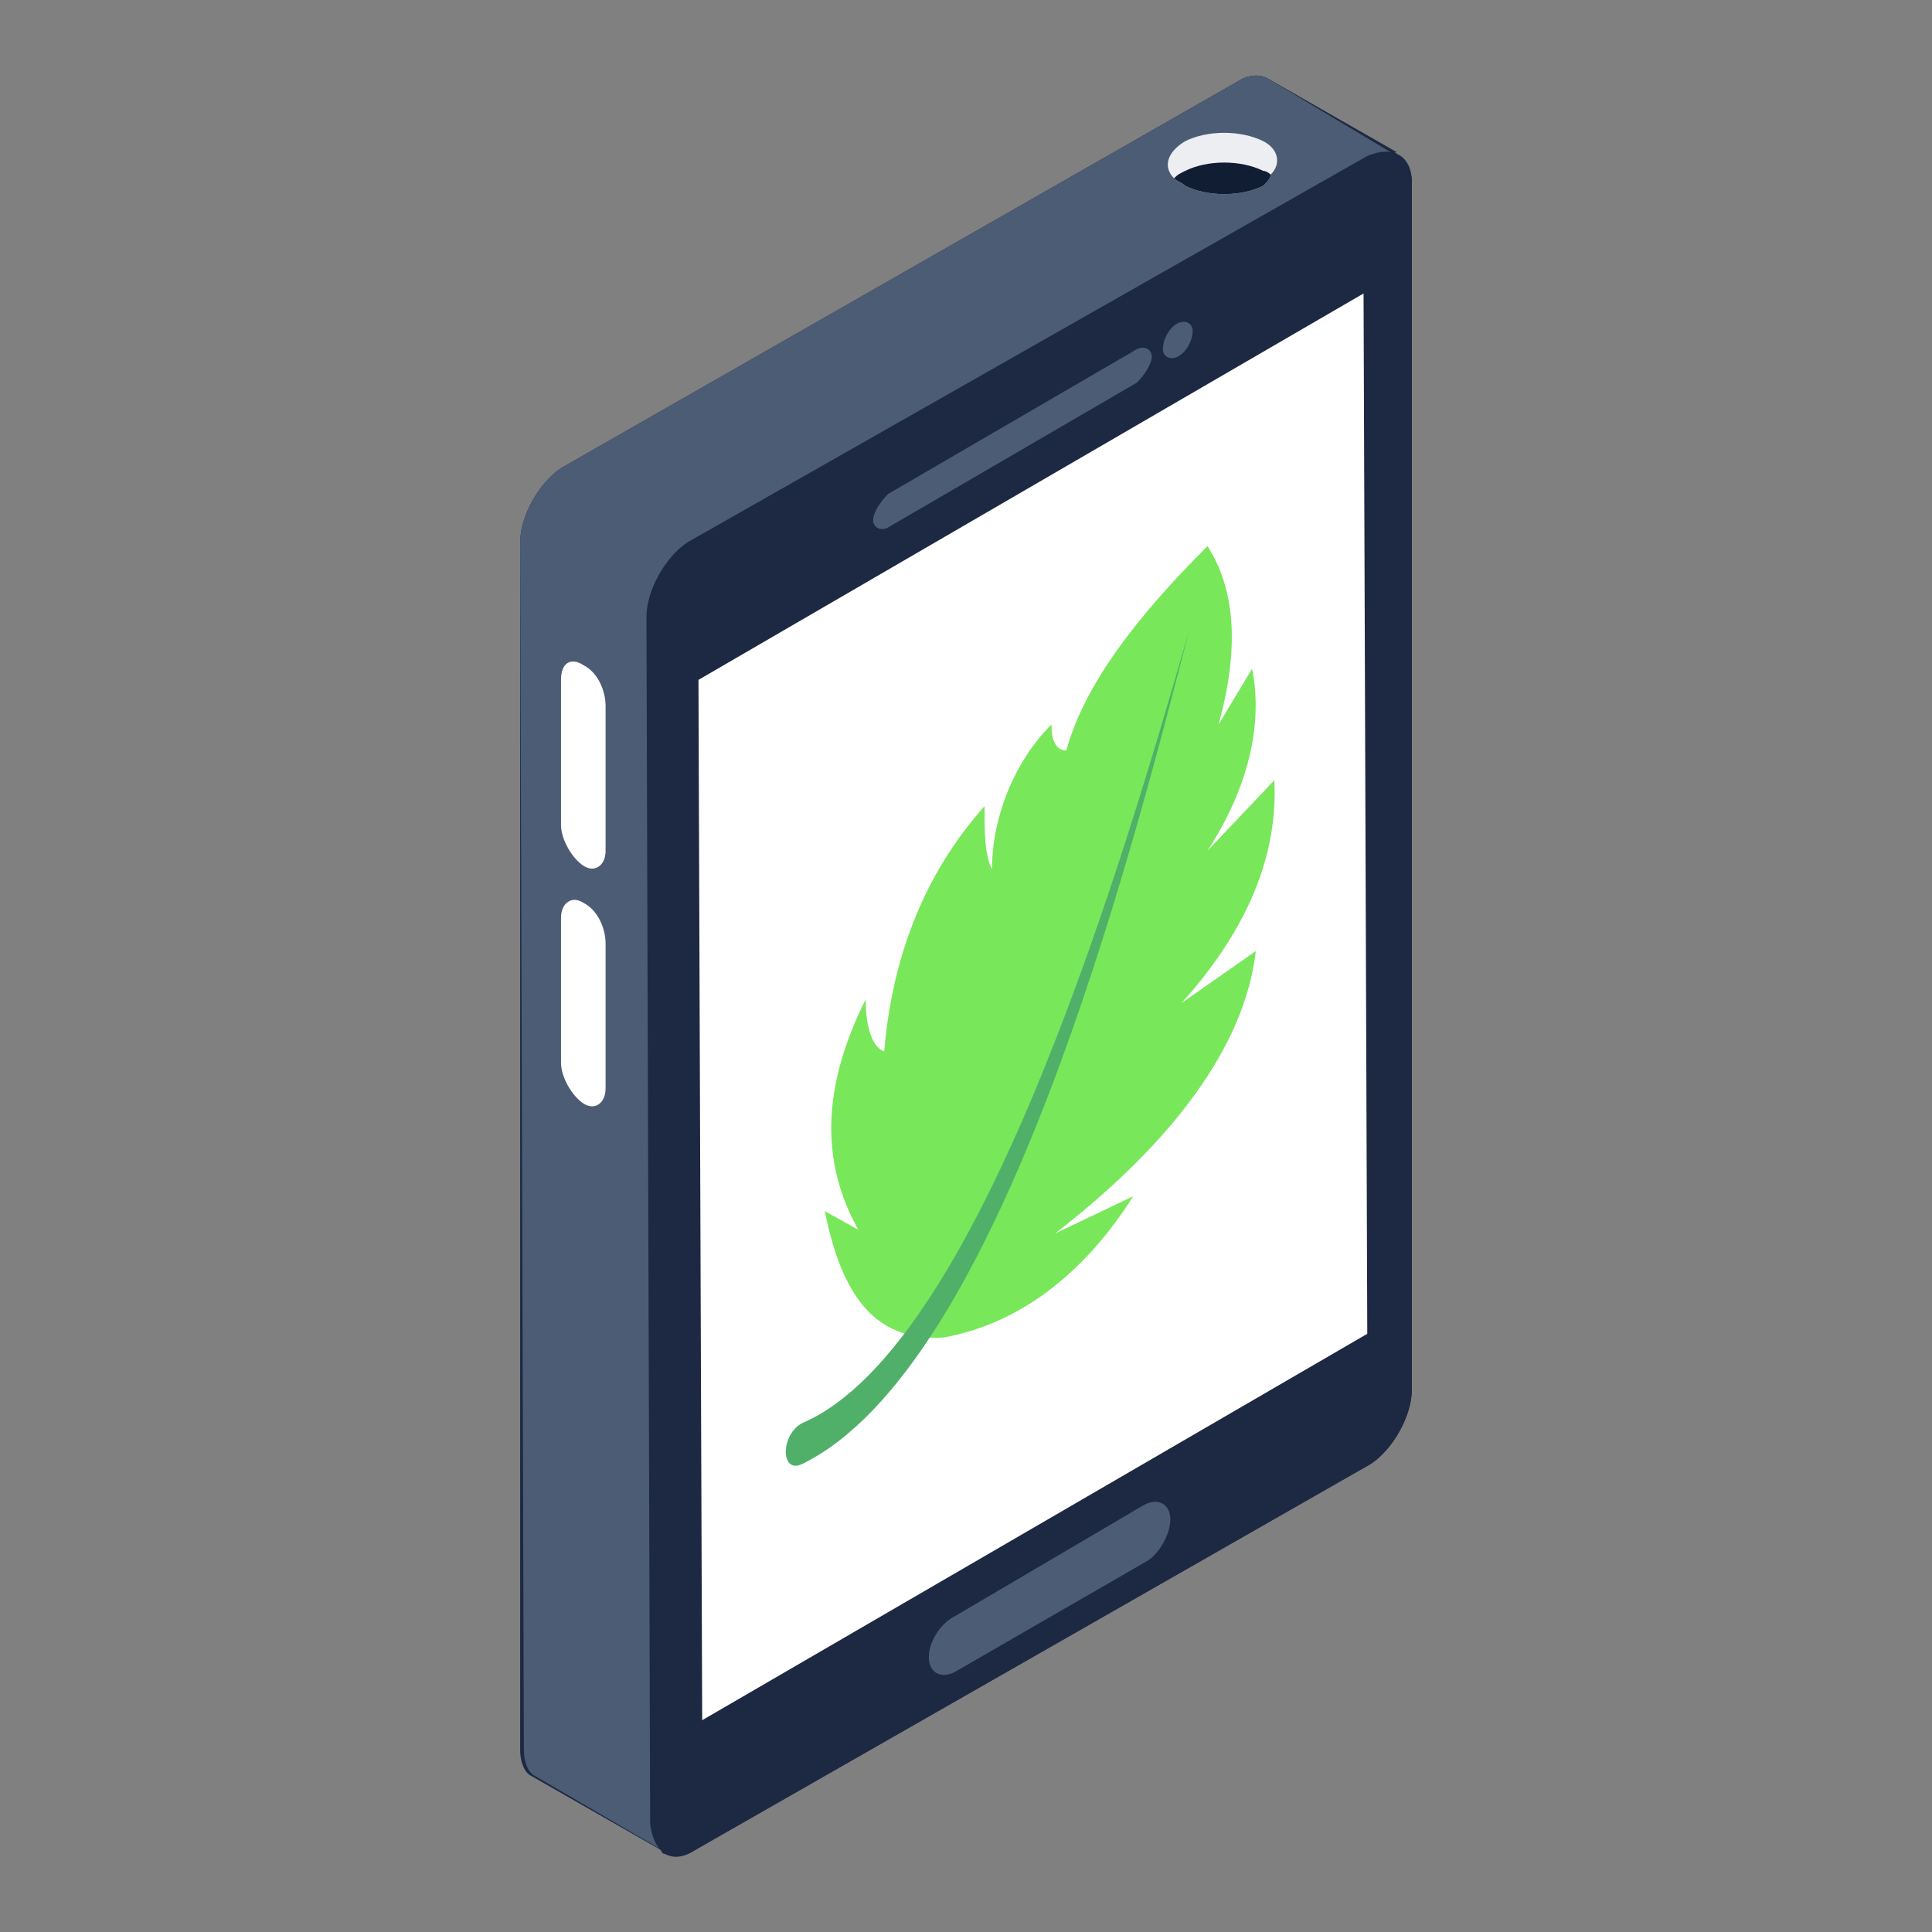 <svg xmlns="http://www.w3.org/2000/svg" width="40" height="40" viewBox="0 0 40 40" fill="none">
  <rect x="0" y="0" width="40" height="40" fill="#808080" stroke="none"/>
  <path d="M13.692 38.307L13.769 38.384C13.769 38.384 13.769 38.384 13.692 38.307Z" fill="#1D2943"/>
  <path d="M28.923 3.231C28.923 3.231 28.846 3.231 28.846 3.154C28.846 3.154 28.923 3.154 28.923 3.231Z" fill="#1D2943"/>
  <path d="M11.615 9.691L25.615 1.691L11.615 9.691Z" fill="#4C5C75"/>
  <path d="M29.231 28.769C29.231 29.307 28.846 30 28.384 30.307L14.384 38.307C14.154 38.461 13.923 38.461 13.769 38.384C13.769 38.384 13.692 38.384 13.692 38.307L11 36.769C10.846 36.692 10.769 36.461 10.769 36.23V11.23C10.769 10.692 11.154 10 11.615 9.692L25.615 1.692C25.846 1.538 26.077 1.538 26.231 1.615L28.923 3.153C28.923 3.153 28.923 3.153 28.846 3.153C28.846 3.153 28.923 3.153 28.923 3.23C29.077 3.307 29.231 3.461 29.231 3.769V28.769Z" fill="#1D2943"/>
  <path d="M13.692 38.307L13.769 38.384C13.769 38.384 13.769 38.384 13.692 38.307Z" fill="#1D2943"/>
  <path d="M28.923 3.231C28.923 3.231 28.846 3.231 28.846 3.154C28.846 3.154 28.923 3.154 28.923 3.231Z" fill="#1D2943"/>
  <path d="M28.923 3.23C28.769 3.153 28.538 3.153 28.308 3.307L14.384 11.307C13.923 11.615 13.461 12.307 13.538 12.846L13.615 37.846C13.615 38.153 13.692 38.307 13.846 38.384L11.077 36.769C10.923 36.692 10.846 36.461 10.846 36.23L10.769 11.23C10.769 10.692 11.154 10 11.615 9.692L25.615 1.692C25.846 1.538 26.077 1.538 26.231 1.615L28.923 3.23Z" fill="#4C5C75"/>
  <path d="M28.307 3.23C28.846 2.999 29.23 3.23 29.23 3.768V28.768C29.23 29.307 28.846 29.999 28.384 30.307L14.384 38.307C13.923 38.614 13.538 38.384 13.461 37.768L13.384 12.768C13.384 12.23 13.769 11.537 14.23 11.23L28.307 3.23Z" fill="#1D2943"/>
  <path d="M14.538 35.615L14.461 14.076L28.231 6.076L28.308 27.615L14.538 35.615Z" fill="white"/>
  <path d="M23.538 7.229C23.692 7.152 23.846 7.229 23.846 7.383C23.846 7.537 23.692 7.768 23.538 7.922L18.384 10.922C18.23 10.999 18.077 10.922 18.077 10.768C18.077 10.614 18.23 10.383 18.384 10.229L23.538 7.229Z" fill="#4C5C75"/>
  <path d="M24.384 6.692C24.538 6.615 24.692 6.692 24.692 6.846C24.692 7.077 24.538 7.308 24.384 7.385C24.23 7.462 24.077 7.385 24.077 7.231C24.077 7 24.23 6.769 24.384 6.692Z" fill="#4C5C75"/>
  <path d="M23.692 31.154C24 31 24.23 31.154 24.23 31.462C24.23 31.77 24 32.154 23.769 32.308L19.769 34.616C19.461 34.77 19.23 34.616 19.23 34.308C19.23 34 19.461 33.616 19.769 33.462L23.692 31.154Z" fill="#4C5C75"/>
  <path d="M26.308 3.615C26.308 3.692 26.231 3.769 26.154 3.846C25.692 4.077 25 4.077 24.538 3.846C24.461 3.769 24.384 3.769 24.308 3.692C24.077 3.462 24.154 3.154 24.538 2.923C25 2.692 25.692 2.692 26.154 2.923C26.461 3.077 26.538 3.385 26.308 3.615Z" fill="#EDEEF2"/>
  <path d="M26.308 3.615C26.308 3.692 26.231 3.769 26.154 3.846C25.692 4.077 25 4.077 24.538 3.846C24.462 3.769 24.384 3.769 24.308 3.692C24.384 3.615 24.384 3.615 24.538 3.538C25 3.308 25.692 3.308 26.154 3.538C26.231 3.538 26.308 3.615 26.308 3.615Z" fill="#111D33"/>
  <path d="M12.077 13.77C12.384 13.923 12.538 14.308 12.538 14.616V17.616C12.538 17.923 12.307 18.077 12.077 17.923C11.846 17.77 11.615 17.385 11.615 17.077V14.077C11.615 13.693 11.846 13.616 12.077 13.77Z" fill="white"/>
  <path d="M12.077 18.691C12.384 18.845 12.538 19.23 12.538 19.537V22.537C12.538 22.845 12.307 22.999 12.077 22.845C11.846 22.691 11.615 22.307 11.615 21.999V18.999C11.615 18.691 11.846 18.537 12.077 18.691Z" fill="white"/>
  <path d="M25 11.307C25.538 12.153 25.692 13.307 25.23 14.999L25.923 13.845C26.154 14.999 25.846 16.307 25 17.614L26.384 16.153C26.461 17.691 25.846 19.23 24.461 20.768L26 19.691C25.769 21.691 24.23 23.691 21.846 25.537L23.461 24.768C22.538 26.23 21.23 27.384 19.538 27.691C18.23 27.768 17.461 26.999 17.077 25.076L17.769 25.46C17 24.076 17 22.537 17.923 20.691C17.923 21.307 18.077 21.691 18.307 21.768C18.461 19.922 19.077 18.153 20.384 16.691C20.384 17.23 20.384 17.691 20.538 17.999C20.538 16.922 21 15.768 21.769 14.999C21.769 15.307 21.846 15.537 22.077 15.537C22.461 14.153 23.538 12.768 25 11.307Z" fill="#78E75A"/>
  <path d="M24.615 13.076C23.384 17.845 20.692 28.307 16.615 30.307C16.154 30.538 16.154 29.692 16.615 29.461C20.384 27.845 23.384 17.307 24.615 13.076Z" fill="#50B069"/>
</svg>